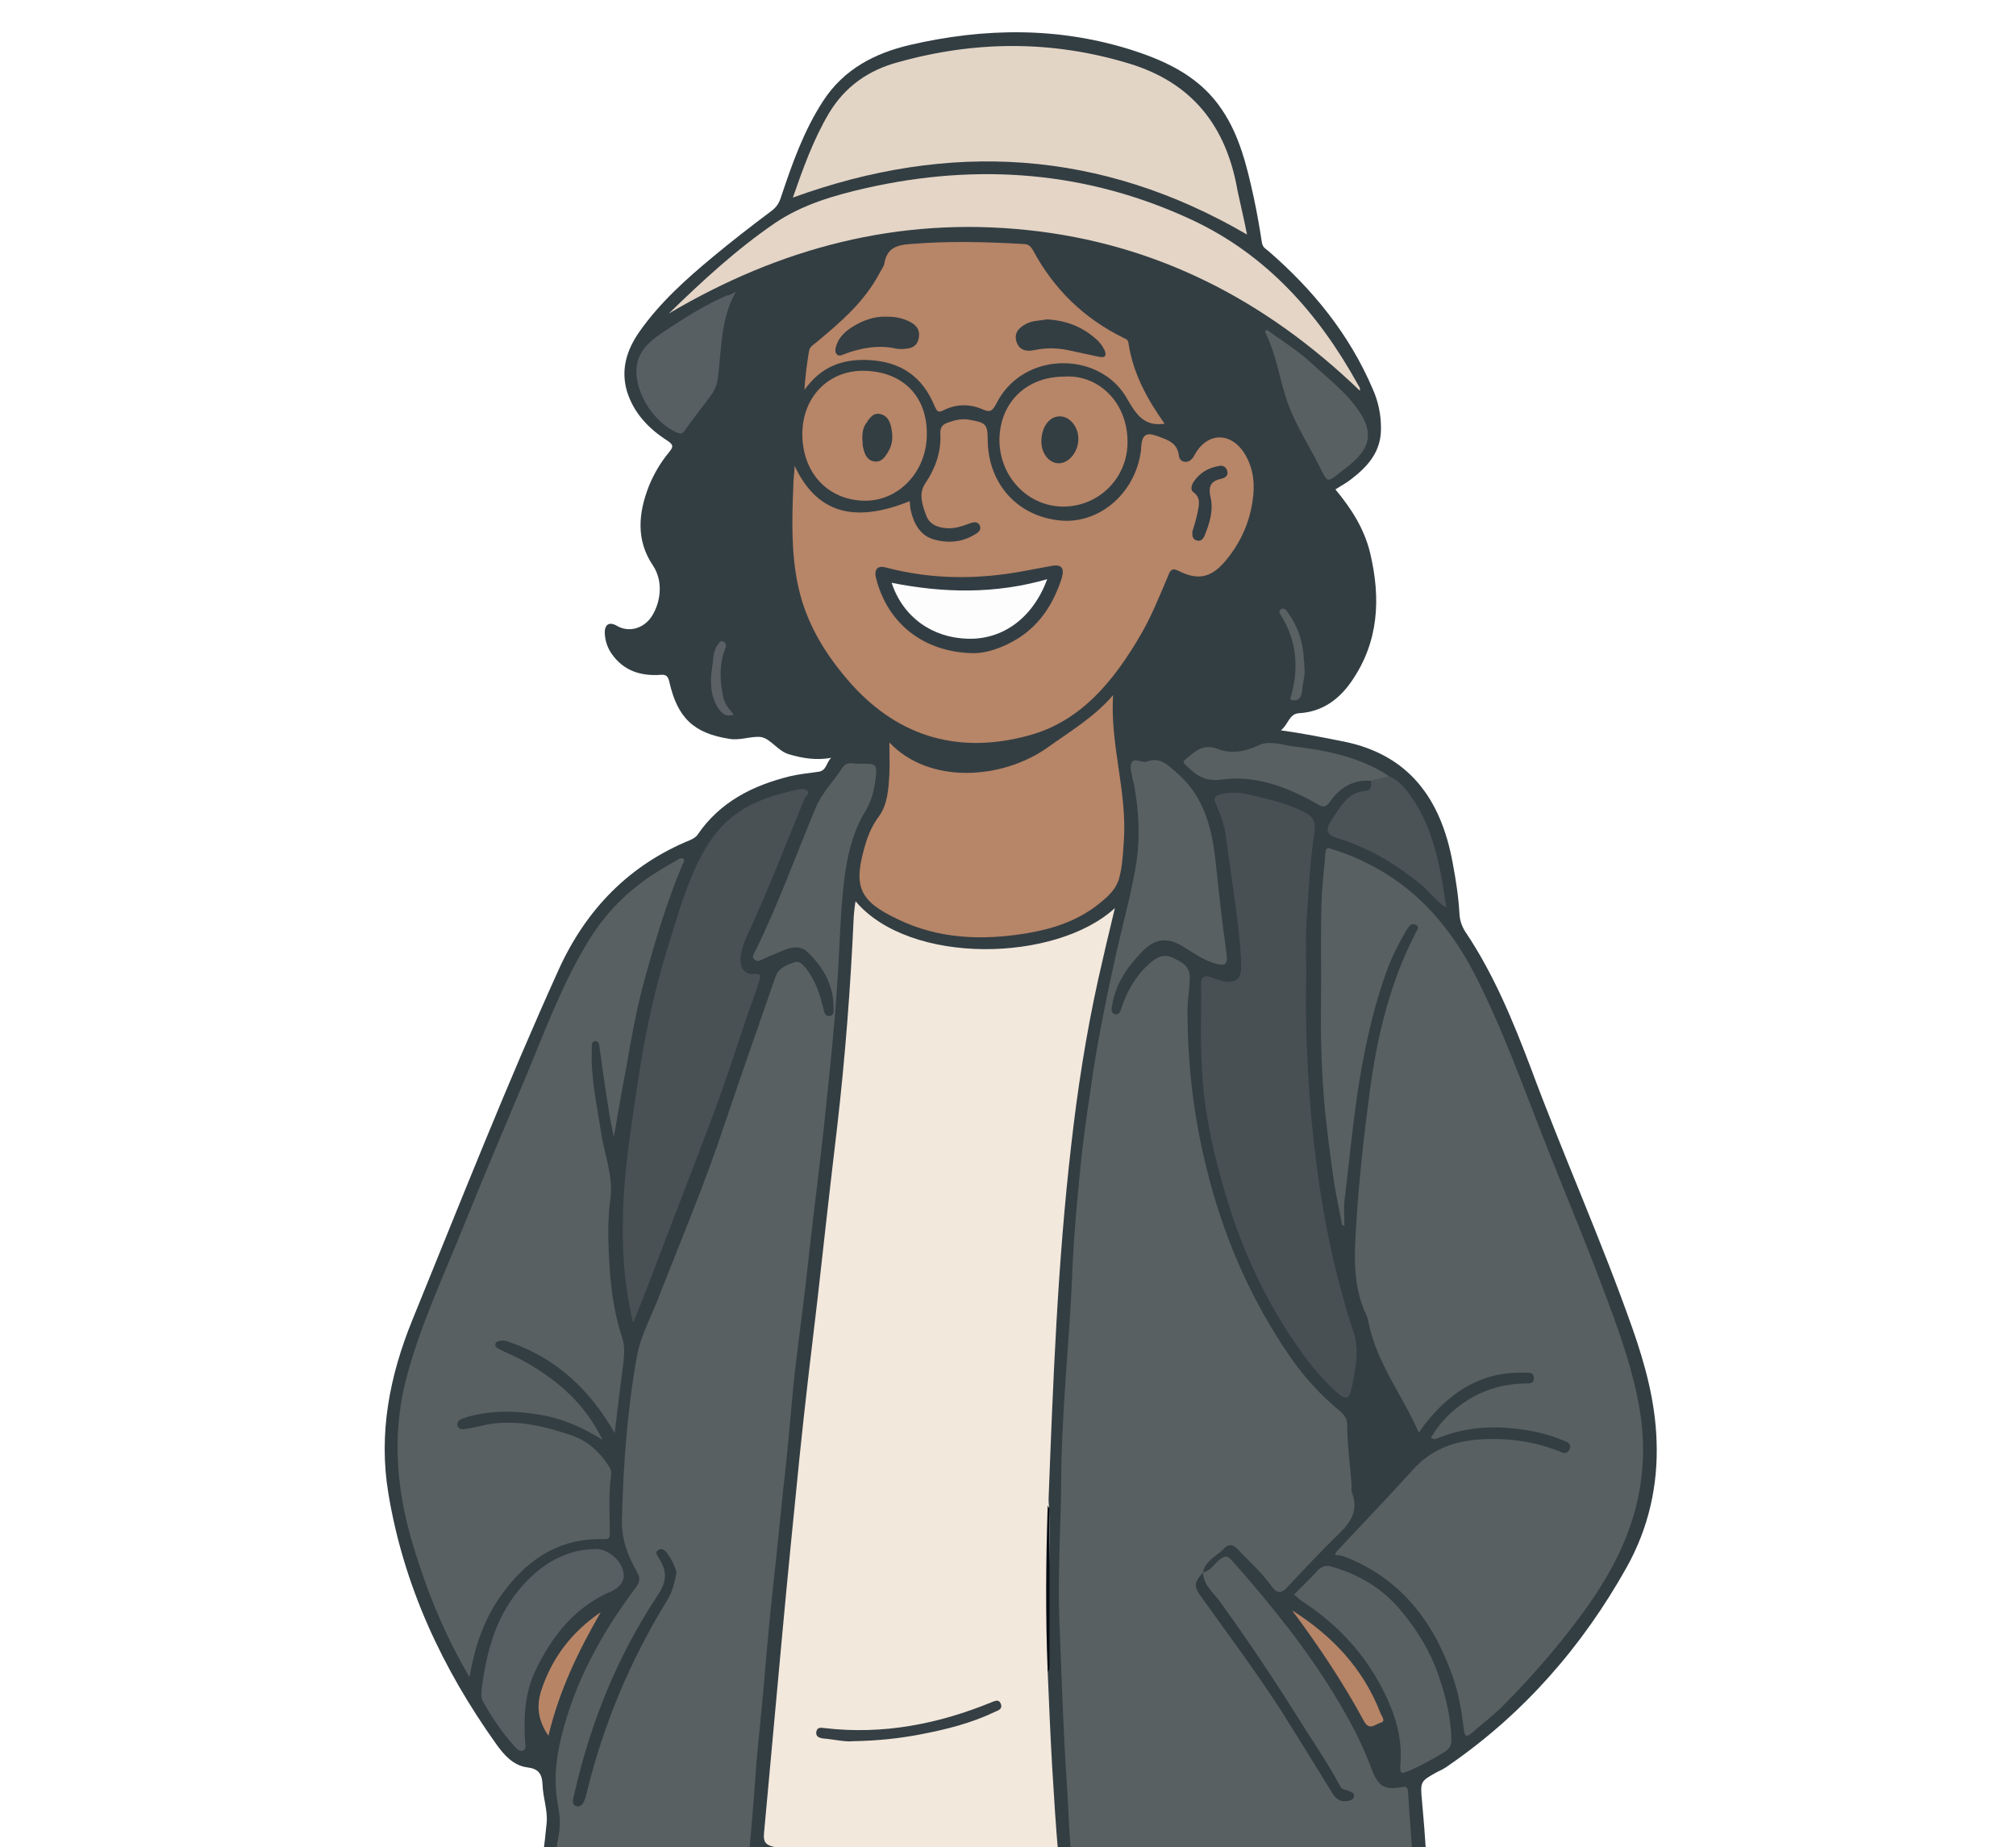 <?xml version="1.0" encoding="utf-8"?>
<!-- Generator: Adobe Illustrator 24.1.2, SVG Export Plug-In . SVG Version: 6.00 Build 0)  -->
<svg version="1.1" id="Layer_1" xmlns="http://www.w3.org/2000/svg" xmlns:xlink="http://www.w3.org/1999/xlink" x="0px" y="0px"
	 width="447px" height="409.5px" viewBox="0 0 447 409.5" style="enable-background:new 0 0 447 409.5;" xml:space="preserve">
<rect x="0" y="0" width="447" height="409.5" fill="#808080" stroke="none"/>
<style type="text/css">
	.st0{fill:#FFFFFF;}
	.st1{fill:#333E43;}
	.st2{fill:#596062;}
	.st3{fill:#2B3439;}
	.st4{fill:#F3E8DC;}
	.st5{fill:#B78567;}
	.st6{fill:#495054;}
	.st7{fill:#E3D5C6;}
	.st8{fill:#4A5154;}
	.st9{fill:#E4D5C6;}
	.st10{fill:#585F62;}
	.st11{fill:#4C5356;}
	.st12{fill:#B68466;}
	.st13{fill:#B78566;}
	.st14{fill:#5A6163;}
	.st15{fill:#5A6063;}
	.st16{fill:#070D14;}
	.st17{fill:#323C41;}
	.st18{fill:#313C41;}
	.st19{fill:#353F44;}
	.st20{fill:#323D43;}
	.st21{fill:#313C43;}
	.st22{fill:#343E43;}
	.st23{fill:#FDFDFE;}
</style>
<g>
	<g>
		<path class="st0" d="M458.8,230.2c0,80.9,0,161.7,0,242.6c0,1.8-0.4,2.2-2.1,2.2c-155.5,0-311,0-466.5,0c-1.7,0-2.1-0.4-2.1-2.2
			c0-161.9,0-323.7,0-485.6c0-1.8,0.4-2.2,2.1-2.2c155.5,0,311,0,466.5,0c1.7,0,2.1,0.4,2.1,2.2C458.8,68.2,458.8,149.2,458.8,230.2
			z"/>
		<path class="st1" d="M131.4,451.6c-4.3-0.4-4.3-0.4-4.3-5.1c0-3.3,0.1-6.5,0.2-9.8c0-0.8,0.1-1.4-0.7-1.8
			c-7-3.8-7.3-10.5-6.8-17.5c0.3-4.4,1-8.8,1.4-13.2c0.3-2.8-0.8-5.6-0.9-8.5c-0.1-2.5-0.9-3.6-3.4-3.9c-3.1-0.4-5.2-2.8-6.9-5.2
			c-11.9-16.7-20.5-35-23.9-55.6c-2.2-13.3,0.3-26,5.3-38.3c10.6-26,20.9-52.2,32.5-77.8c6.1-13.4,15.7-23.2,29.2-28.7
			c0.6-0.3,1.2-0.6,1.6-1.2c5-7.3,12.3-10.9,20.4-12.9c2.1-0.5,4.2-0.7,6.3-1c1.9-0.2,1.8-2.1,2.9-3.1c-3.3,0.6-6.4,0.1-9.4-0.8
			c-2.4-0.7-4-3.4-6.1-3.8c-2.1-0.3-4.6,0.8-7,0.4c-7.9-1.2-11.6-4.6-13.4-12.7c-0.3-1.2-0.7-1.6-1.9-1.5c-4.3,0.3-8.2-0.8-10.9-4.7
			c-0.9-1.3-1.4-2.8-1.5-4.4c-0.1-2.1,1-2.8,2.8-1.7c2.5,1.4,5.7,0.6,7.5-2c1.9-2.8,2.9-7.6,0.4-11.4c-3.8-5.6-3.3-11.6-0.9-17.7
			c1.1-2.7,2.6-5.2,4.4-7.4c0.9-1.1,1.2-1.6-0.3-2.6c-4.1-2.6-7.5-6.1-9-11c-1.4-4.9,0-9.2,2.8-13.2c4.5-6.4,10.3-11.6,16.2-16.5
			c4.2-3.5,8.6-6.9,13-10.2c1.1-0.8,1.7-1.7,2.1-2.9c2.5-7.5,5.1-14.9,9.4-21.5c4.6-7.1,11.5-10.6,19.1-12.4
			c16.7-3.9,33.5-4.1,50,1.3c7.6,2.5,14.7,6,19.4,13.1c3.9,5.8,5.5,12.6,7,19.4c0.7,3.3,1.3,6.7,1.8,10c0.2,1.1,0.9,1.4,1.5,1.9
			c9.8,8.5,17.9,18.4,23.1,30.6c1.2,2.7,1.8,5.6,1.8,8.5c0.1,5.3-2.9,8.6-6.7,11.5c-1,0.8-2.2,1.4-3.4,2.2c3.5,4.2,6.4,8.7,7.7,14.1
			c2.4,10.1,1.9,19.7-4.1,28.4c-2.8,4.1-6.6,6.8-11.6,7.1c-2.3,0.1-2.4,2.5-4.1,3.8c5,0.7,9.5,1.6,14,2.5
			c14.3,2.9,21.5,12.6,24.1,26.9c0.7,3.7,1.3,7.5,1.5,11.3c0.1,1.6,0.6,3,1.6,4.4c6.1,9.2,10.3,19.4,14.2,29.7
			c7.2,19.4,15.7,38.3,22.6,57.9c2.8,8,5,16.1,5.3,24.7c0.4,10-1.8,19.5-6.6,28.1c-9.9,17.7-22.9,32.5-39.4,43.9
			c-0.8,0.6-1.7,1.1-2.6,1.5c-3.8,2.1-3.8,2.1-3.4,6.5c0.7,7.5,1.2,15.1,1.4,22.6c0.1,4.3-1.5,7.4-5,9.5c-1.4,0.8-1.6,1.7-1.4,3.2
			c0.4,5.1,0.7,10.2,1,15.2c0.1,2.2-0.6,2.7-2.5,1.9c-1.3-1-1-2.6-1-4c0-3.3-0.6-6.5-0.6-9.8c0-2.6-0.5-2.8-2.8-1.8
			c-10.9,4.8-22.2,8.3-33.9,10.2c-8.3,1.4-16.7,2.4-25.1,2.2c-1.1,0-2.3,0-3.4-0.3c-2.3-0.5-3.7-1.9-4-4.3
			c-1.1-8.3-2.2-16.6-2.8-24.9c-0.2-2.7-0.3-2.8-2.9-2.5c-4.5,0.6-9,1-13.5,1c-4.7,0-9.5,0.3-14.2,0c-1.7-0.1-2.4,0.4-2.3,2.5
			c0.3,8.9,1,17.8,2.4,26.6c0.2,1.2,0.5,2.3,0.7,3.5c0.2,1.3,0.4,2.8-1.1,3.2c-1.7,0.5-2.2-1-2.7-2.3c-0.3-0.7-0.4-1.5-0.6-2.3
			c-1.1-6.8-2.1-13.7-2.3-20.6c-0.1-3-0.6-6-0.4-9.1c0.1-1.4-0.6-1.9-2-2c-8.2-0.8-16.3-1.8-24.2-4c-1.5-0.4-2.2,0.1-2.4,1.8
			c-0.6,7.4-1.3,14.8-1.9,22.1c-0.1,0.9-0.2,1.7-0.4,2.6c-1,5.3-2.9,6.7-8.2,6.1c-6-0.7-11.9-2.1-17.7-3.9c-2.7-0.9-5.4-1.8-8-2.9
			c-2-0.9-2.5-0.6-2.7,1.6c-0.2,2.5-0.1,5.1-0.1,7.6c0,1.2,0.7,1.9,1.6,2.4c0.3,0.2,0.7,0.5,0.2,0.9
			C132,451.8,131.7,451.7,131.4,451.6z"/>
		<path class="st2" d="M131.4,451.6c0.1-0.2,1.3-0.3,0.2-0.5c-1.3-0.2-1.7-0.7-1.7-1.9c0-3.6-0.3-7.1,0.3-10.7
			c0.2-1.5,0.7-1.2,1.6-0.8c8.7,3.9,17.8,6.1,27.1,7.5c1.8,0.3,3.5,0.1,5.2-0.4c1.3-0.4,1.7-1.5,2-2.7c0.9-3.2,1-6.6,1.3-9.9
			c0.6-6.2,1-12.5,1.4-18.7c0.1-2.2,1.5-1.5,2.4-1.2c4.8,1.5,9.7,2.2,14.5,3c3.5,0.6,7.1,1,10.7,1.2c1.7,0.1,2.4,0.4,2.4,2.4
			c0,10.2,0.9,20.4,2.7,30.5c0.2,0.9,0.4,1.7,0.7,2.5c0.3,0.7,0.6,1.6,1.6,1.4c1.1-0.3,1.1-1.3,0.9-2.1c-0.7-2.6-1.1-5.3-1.4-7.9
			c-0.5-4.1-0.9-8.2-1.4-12.3c-0.5-4,0.1-8.1-0.8-12.1c-0.3-1.6,0.5-1.8,1.8-1.8c5.4,0.1,10.8,0.1,16.2,0c4.8,0,9.6-0.3,14.3-1.3
			c1.4-0.3,2,0.2,2,1.7c0.3,9,1.9,17.8,2.8,26.7c0.2,2.4,1.7,3.8,4.6,4c6.6,0.3,13.3-0.2,19.9-1c4.8-0.6,9.6-1.3,14.4-2.4
			c9.9-2.3,19.5-5.5,28.9-9.7c0.3-0.1,0.6-0.2,1-0.4c1,5.8,0.8,11.7,1.5,17.4c-10.8,2-21.7,3.3-32.6,4.3c-6.6,0.6-13.2,1.2-19.9,1.4
			c-7.6,0.2-15.3,0.9-22.9,0.6c-5.6-0.4-11.2-0.1-16.8-0.2c-3.6,0-7.1-0.2-10.7,0.1c-6.4-0.2-12.8-0.2-19.2-0.5
			c-6.2-0.3-12.3-0.8-18.5-1.3c-12.1-0.9-24.1-2.4-36.1-4.5C131.6,451.8,131.5,451.7,131.4,451.6z"/>
		<path class="st3" d="M205.6,458.1c1.2-1.1,2.6-0.4,3.9-0.4c7.1-0.1,14.1,0,21.2,0c0.8,0,1.7-0.3,2.4,0.4
			C223.9,458.1,214.8,458.1,205.6,458.1z"/>
		<path class="st2" d="M266.7,348.6c1.7-0.3,2.5-1.9,3.8-2.9c1.2-0.9,1.7-0.8,2.6,0.2c4.5,5,8.8,10.2,12.9,15.5
			c5.5,7.2,10.5,14.7,14.6,22.7c1.3,2.6,2.5,5.3,3.5,8c1.4,3.8,2.8,4.8,6.6,4.1c1-0.2,1.4-0.1,1.5,1c0.5,8.6,1.4,17.1,1.4,25.7
			c0,2.8-1.2,4.9-3.5,6.3c-9.6,5.7-20.1,9-30.8,11.8c-9.4,2.5-19,3.4-28.6,4.1c-2.6,0.2-5.3,0.5-7.9-0.2c-1-0.3-1.6-0.6-1.8-1.7
			c-0.4-3.3-1-6.6-1.3-9.9c-0.8-7.4-1.6-14.8-2.2-22.2c-0.5-5.4-0.6-10.9-1-16.4c-0.8-11.7-1.1-23.5-1.6-35.2
			c-0.4-10.4,0.3-20.8,0.4-31.2c0-6.6,0.4-13.3,0.8-20c0.6-9.2,1.4-18.3,1.7-27.5c0.3-6.5,0.9-13,1.5-19.4
			c0.6-6.6,1.5-13.2,2.5-19.8c1.4-10.2,3.5-20.3,5.7-30.3c1.4-6.2,3.1-12.3,4.2-18.5c1.2-6.4,0.9-12.8-0.3-19.1
			c0-0.2-0.2-0.5-0.2-0.7c-0.2-1.3-0.8-2.9-0.3-3.9c0.6-1.3,2.3,0.2,3.5-0.3c2.8-1,4.4,0.7,6.4,2.4c6.3,5.4,8,12.6,8.8,20.5
			c0.7,6.5,1.4,12.9,2.3,19.3c0.4,2.9-0.1,3.3-2.8,2.5c-2.5-0.8-4.5-2.3-6.7-3.6c-3.4-2.2-6.3-1.9-9.1,1c-3.2,3.3-5.9,7-6.7,11.9
			c-0.1,0.8-0.4,1.7,0.5,2c1.1,0.4,1.4-0.8,1.6-1.5c1.3-3.8,3.3-7.2,6.3-9.8c1.5-1.3,3-2.1,5-1.2c2,1,4,1.8,3.8,4.9
			c-0.1,2.3-0.5,4.6-0.5,6.9c0,11.6,1.3,23,4.1,34.4c3.7,15.3,9.8,29.4,18.6,42.2c3.2,4.6,6.9,8.7,11.2,12.2
			c0.9,0.8,1.5,1.7,1.5,2.8c0,4.6,0.7,9.2,1,13.8c0,0.4-0.1,0.8,0,1.2c1.6,4-0.1,6.7-2.9,9.4c-3.9,3.8-7.7,7.8-11.4,11.8
			c-1.5,1.6-2.4,1.2-3.5-0.3c-2.1-3-4.9-5.4-7.4-8.1c-1.1-1.2-2.2-1.4-3.4,0.1C269.4,345.1,267.2,346.2,266.7,348.6
			c-1.4,2.3-0.6,4.1,0.8,6.1c6.7,9.5,13.7,18.8,19.8,28.7c2.5,4,5.1,8,7.4,12.1c0.9,1.6,1.7,3.7,4.4,3c-4.8-4.2-7.1-10.1-10.4-15.2
			c-6.8-10.5-13.6-21-21-31C266.9,351.2,265.8,350.2,266.7,348.6z"/>
		<path class="st4" d="M232.3,370.6c0.3,7.1,0.6,14.2,1,21.2c0.4,6.6,0.8,13.2,1.4,19.8c0.1,1.2-0.5,1.1-1.1,1.2
			c-5.9,1-11.8,1.3-17.8,1.4c-15,0.2-29.8-1-44.3-4.8c-1.7-0.4-2.3-1.1-2.1-3c1.4-14.9,2.7-29.8,4.1-44.7c1.2-13,2.5-26,3.8-38.9
			c1.2-11.7,2.6-23.4,4-35.1c1.4-12.6,2.8-25.1,4.3-37.7c1.8-15.6,3-31.2,3.7-46.9c0.1-1.1,0.2-2.2,0.4-3.3
			c12.1,14.3,44.5,13.5,57.5,1.5c-1.3,5.3-2.5,10.5-3.7,15.8c-2.7,12.2-4.6,24.5-6,36.9c-3,26-4,52.1-5,78.2c0,0.6,0,1.1,0.1,1.7
			c0.3,5.3,0.1,10.7-0.1,16C232.1,356.8,232.8,363.7,232.3,370.6z"/>
		<path class="st2" d="M297.6,271.6c-0.6-3.2-1.3-6.3-1.8-9.5c-0.9-6.4-1.8-12.8-2.3-19.3c-0.5-6.7-0.7-13.5-0.6-20.3
			c0.1-7.4-0.1-14.8,0.1-22.1c0.1-3.8,0.6-7.6,0.9-11.4c0.1-1.5,1-0.9,1.6-0.7c4,1.2,7.8,3,11.5,5.2c9.3,5.7,15.8,14,20.7,23.9
			c5.5,11,9.7,22.6,14.2,34.1c4.3,11,8.9,21.9,13.1,33c3.4,9,6.8,18,8.5,27.6c1.4,8.2,1,16.2-1.4,24.2c-2.7,8.9-7.4,16.4-12.9,23.6
			c-4.8,6.3-9.9,12.1-15.4,17.7c-2.3,2.4-5,4.4-7.5,6.6c-0.9,0.8-1.5,1-1.7-0.6c-0.5-4.2-1.2-8.5-2.7-12.5
			c-4.4-12.3-11.9-21.5-24-26.1c-0.6-0.2-1.2-0.2-1.8-0.3c-0.1-0.5,0.3-0.7,0.5-1c5.5-5.9,11.2-11.8,16.6-17.8
			c4.1-4.6,9.2-6.4,14.9-6.8c6.1-0.4,12,0.4,17.8,2.7c0.9,0.4,1.6,0.6,2.1-0.5c0.5-1.2-0.4-1.6-1.2-1.9c-3.5-1.5-7.1-2.3-10.9-2.7
			c-5.9-0.7-11.7-0.1-17.3,2.2c-0.4,0.1-0.7,0.3-1.3-0.2c2-3.5,4.8-6.2,8.1-8.3c3.8-2.4,8.1-3.6,12.6-3.7c0.9,0,2.1,0.2,2.1-1.2
			c0-1.4-1.2-1.2-2.1-1.2c-9.4-0.3-16.5,4.2-22.2,11.6c-0.4,0.5-0.7,1-1.2,1.7c-3.7-8.4-9.4-15.5-11.2-24.6
			c-0.1-0.5-0.2-0.9-0.4-1.4c-3.1-6.4-2.7-13.1-2.3-20c0.6-9.9,1.7-19.7,3-29.5c1.6-12.1,4.4-24,10-34.9c0-0.1,0.1-0.1,0.1-0.2
			c0.2-0.7,1.2-1.4,0.1-2c-1-0.5-1.5,0.4-2,1.1c-1.8,3.1-3.4,6.2-4.6,9.6c-3.3,9.3-5.2,18.8-6.6,28.6c-1,7.3-1.7,14.6-2.6,21.9
			c-0.2,1.8,0,3.7,0,5.5C297.9,271.6,297.7,271.6,297.6,271.6z"/>
		<path class="st2" d="M190.6,169.3c3.9,0,3.9,0,3.5,3.6c-0.3,2.4-0.9,4.7-2.2,6.9c-2.8,4.5-4,9.7-4.7,15.1
			c-0.9,7.4-1,14.9-1.5,22.3c-0.6,9.6-1.6,19.1-2.6,28.6c-1.1,11-2.6,22-3.8,33c-0.9,8.6-2.1,17.1-3.1,25.7
			c-0.7,6.6-1.2,13.3-1.9,19.9c-1.1,9.4-1.9,18.9-3,28.3c-0.6,5.6-1.1,11.2-1.6,16.8c-0.5,6.4-1.2,12.8-1.8,19.2
			c-0.4,4.3-0.6,8.5-1,12.8c-0.6,7.4-1.3,14.8-1.8,22.3c-0.3,5.2-1,10.4-1.4,15.6c-0.2,2.9-0.6,3-3.3,2.9c-7.2-0.3-14-2.1-20.7-4.4
			c-4.5-1.5-8.9-3.3-12.9-6c-3-2-4.3-4.9-4.4-8.4c-0.1-5.6,0.5-11.3,1.5-16.8c0.5-2.6,0.1-4.9-0.3-7.3c-1-5.9,0-11.6,1.6-17.1
			c3.2-11.3,8.9-21.2,15.8-30.4c0.9-1.2,1-2.1,0.2-3.5c-2-3.5-3.4-7.1-3.3-11.5c0.3-12.3,1.2-24.6,3.4-36.6
			c0.7-3.8,2.6-7.4,4.1-11.1c5.2-13.3,10.8-26.5,15.3-40.1c3.7-10.9,7.5-21.8,11.3-32.7c0.7-1.9,2.7-2.6,4.3-3.1
			c1.2-0.4,2.2,1.1,3,2.2c1.7,2.4,2.5,5.1,3.2,7.8c0.2,0.8,0.3,2.2,1.6,1.9c1-0.2,0.7-1.4,0.7-2.3c-0.1-4.8-2.4-8.6-5.7-11.8
			c-1.4-1.4-3.4-1.3-5.2-0.5c-1.7,0.7-3.4,1.4-5.1,2.2c-0.5,0.2-1,0.4-1.5-0.1c-0.6-0.5-0.3-1,0-1.5c5.2-10.5,9.1-21.5,13.6-32.2
			c1.4-3.3,3.9-5.8,5.9-8.8C187.9,168.5,189.5,169.5,190.6,169.3z"/>
		<path class="st2" d="M104.1,371.8c-3.8-6.5-6.9-13.1-9.5-20.2c-2.3-6.4-4.4-12.9-5.5-19.6c-1.4-8.4-1.3-16.9,0.7-25.3
			c3-12,8.2-23,12.8-34.4c4.6-11.4,9.4-22.7,14.2-34.1c4.2-10.1,8-20.4,13.8-29.8c4.1-6.7,9.7-12,16.4-15.9c1.1-0.7,2.3-1.3,3.4-2
			c0.3-0.2,0.7-0.4,1.1-0.1c0.4,0.3,0.1,0.7-0.1,1.1c-3.6,8.5-6.2,17.3-8.6,26.1c-1.7,6.2-2.8,12.5-3.9,18.8
			c-1,5.2-1.9,10.4-2.8,15.7c-0.4-2.2-0.9-4.3-1.2-6.5c-0.7-4.3-1.3-8.6-1.9-12.9c-0.1-0.7-0.1-1.9-0.9-1.9c-1.2,0-0.8,1.3-0.9,2.1
			c-0.2,6,1.1,11.8,2,17.7c0.7,5.1,2.9,10.1,2.1,15.5c-0.4,3.1-0.5,6.2-0.4,9.3c0.2,7.2,0.8,14.4,3.1,21.3c0.6,1.9,0.4,3.7,0.2,5.6
			c-0.7,5.1-1.3,10.3-1.9,15.4c-5.6-9.8-13.2-16.8-23.7-20.3c-0.5-0.2-1.1-0.3-1.6-0.2c-0.5,0.1-1.1,0.2-1.2,0.9
			c0,0.5,0.5,0.8,0.9,1c2.2,1.1,4.5,2,6.6,3.3c6.7,3.9,12.5,9,16.3,16.8c-4.5-2.8-8.8-4.7-13.5-5.5c-5.4-1-10.8-1.1-16.1,0.3
			c-0.3,0.1-0.6,0.2-0.9,0.3c-0.8,0.2-1.8,0.6-1.7,1.6c0.3,1.3,1.5,0.9,2.3,0.8c1.4-0.2,2.8-0.6,4.3-0.9c6.6-1.2,12.9,0.4,19,2.5
			c3.3,1.2,5.9,3.5,7.9,6.6c0.4,0.6,0.7,1.2,0.6,2c-0.6,4.3-0.3,8.7-0.3,13.1c0,1.1-0.3,1.2-1.3,1.2c-10.1-0.3-17.4,4.7-23.1,12.9
			C107.2,359.3,105.2,365.3,104.1,371.8z"/>
		<path class="st5" d="M176.2,103.3c4.9,10.4,13.1,12.8,25.5,7.8c0.1,0.8,0.1,1.6,0.3,2.3c0.7,2.9,2.2,5.4,5.1,6.2
			c3.3,0.9,6.5,0.6,9.5-1.4c0.6-0.4,1-1,0.6-1.8c-0.4-0.7-1.1-0.7-1.8-0.5c-1.7,0.6-3.4,1.3-5.3,1.2c-2.1-0.1-4.1-0.8-4.8-3
			c-0.8-2.2-1.7-4.7-0.1-7c2.2-3.3,3.5-6.9,3.3-10.9c-0.1-1.3,0.4-2.1,1.6-2.5c1.7-0.6,3.3-1,5.1-0.6c3.4,0.6,3.8,1,3.8,4.5
			c0.1,9.7,6.7,17,16.3,17.8c8.4,0.7,16.2-5.9,17.6-15c0.1-0.3,0.1-0.6,0.1-1c0.2-3,1-3.7,3.7-2.7c2.1,0.8,4.4,1.4,4.7,4.4
			c0.2,1.4,1.9,1.7,2.8,0.7c0.3-0.3,0.5-0.6,0.7-1c2.8-5.1,8.2-5.1,11.2,0c1.9,3.2,2.2,6.8,1.6,10.4c-0.7,4.8-2.7,9.1-5.7,12.8
			c-3.3,4.1-6.3,4.8-10.8,2.5c-1.6-0.8-1.9,0.4-2.3,1.4c-1.8,4.2-3.5,8.5-5.8,12.5c-6,10.4-13.4,19.6-25.2,22.7
			c-14.9,4-28.2,0.6-39-11.3c-5.7-6.4-10.2-13.5-12-22.2c-1.5-7.2-1.3-14.6-1-21.9C175.9,106.4,176.1,105.1,176.2,103.3z"/>
		<path class="st6" d="M266.3,225.8c0-2.4,0.1-4.8,0-7.2c-0.1-2.2,0.8-2.5,2.4-1.9c0.8,0.3,1.6,0.6,2.4,0.8c3,0.6,4.2-0.5,4.1-3.6
			c-0.1-2.9-0.3-5.9-0.7-8.8c-0.8-6.6-1.8-13.1-2.7-19.7c-0.3-2.5-1.2-4.9-2.2-7.2c-0.7-1.4,0-1.8,1-2.1c2-0.5,4.2-0.5,6.1,0
			c3.8,0.9,7.7,1.7,11.4,3.4c2.9,1.3,3.8,2.2,3.3,5.4c-1,6.3-1.2,12.7-1.7,19.1c-0.3,4.7,0,9.4-0.1,14.1c-0.2,9.4,0.3,18.7,1,28
			c1.2,13.5,3.2,27,6.8,40.1c0.8,2.8,1.5,5.7,2.5,8.4c1.6,4.3,0.7,8.4-0.1,12.6c-0.6,3.2-1.4,3.3-3.7,1.2
			c-4.7-4.3-8.3-9.5-11.7-14.9c-5.1-8.3-9.1-17.2-12-26.6c-2.4-7.7-4.4-15.6-5.4-23.8C266.4,237.3,266.2,231.6,266.3,225.8z"/>
		<path class="st7" d="M276.5,52c-32.4-18.9-66-20.8-100.7-8.2c2.2-6.3,4.5-12.8,8-18.7c3.6-6,8.9-9.6,15.3-11.3
			c17.1-4.8,34.2-4.9,51.3,0.3c13.8,4.2,21.5,13.7,24,28.2C275.1,45.6,275.9,48.9,276.5,52z"/>
		<path class="st5" d="M246.8,154.1c-0.7,10.9,3.1,21.3,2.4,32.1c-0.2,2.8-0.3,5.6-1,8.3c-0.7,2.8-2.9,4.6-5.1,6.3
			c-4.6,3.5-10,5.2-15.5,6.1c-9.8,1.6-19.4,1.3-28.5-3.1c-8.7-4.1-10-7.3-7.2-16.7c0.7-2.3,1.6-4.3,3.1-6.3c1.8-2.6,2-5.9,2.2-9.1
			c0.1-2.3,0-4.5,0-7.1c8.8,9.3,24.9,8.3,35.1,1.1C237.3,162.1,242.6,159,246.8,154.1z"/>
		<path class="st8" d="M140.4,293.3c-2.3-9.3-2.6-18.6-2.1-28.1c0.5-8.3,1.8-16.4,3-24.5c1.5-10.1,3.5-20.1,6.5-29.8
			c1.9-6.1,3.6-12.3,6.2-18.1c2.3-5.1,5.1-9.6,9.7-12.7c4-2.8,8.6-4,13.2-5.1c0.6-0.1,1.5-0.2,2,0.2c0.8,0.6-0.2,1.2-0.5,1.8
			c-4.2,10.2-8.1,20.5-12.8,30.5c-0.7,1.6-1.3,3.2-1.4,5c-0.1,2.2,1,3.6,2.9,3.4c1.9-0.1,1.5,0.7,1.2,1.7c-0.8,2.6-1.8,5.2-2.7,7.8
			c-1.9,5.6-3.7,11.2-5.7,16.8c-1.6,4.6-3.4,9.2-5.1,13.7c-2.8,7.3-5.6,14.6-8.4,21.9C144.5,283,142.4,288.1,140.4,293.3z"/>
		<path class="st9" d="M148.3,69.5c7.5-7.3,15.1-14.3,23.6-20.1c6.1-4.1,13.1-6.1,20.1-7.7c24.8-5.6,49.1-3.8,72.4,7.1
			c16.2,7.6,27.8,20.4,36.6,36.3c0.2,0.4,0.7,0.9,0.5,1.5c-20.9-20.1-45.1-32.6-73.7-35.6C199.2,48,173,54.9,148.3,69.5z"/>
		<path class="st5" d="M258.2,93.9c-0.2,0.1-0.4,0.1-0.5,0.1c-4.2,0.4-5.9-2.3-7.9-5.8c-6-10.4-23-10.5-28.9,1.3
			c-0.8,1.5-1.3,2-2.9,1.3c-2.9-1.3-6-1.3-8.9,0.2c-1.1,0.5-1.3,0.2-1.8-0.8c-2.8-6.9-7.7-10.1-15-10.4c-5.9-0.2-10.4,1.7-13.9,6.6
			c-0.1-1.1,0.8-8.2,1.1-9c0.3-0.7,0.9-1,1.5-1.5c5.4-4.5,10.7-9,14.1-15.5c0.4-0.7,0.9-1.4,1-2.1c0.6-3.4,2.9-4,5.7-4.2
			c8.4-0.7,16.8-0.5,25.2,0c1,0,1.5,0.5,2,1.3c4.7,8.8,11.4,15.2,20.1,19.5c0.5,0.2,1,0.4,1.1,1.1C251.2,82.7,254.3,88.4,258.2,93.9
			z"/>
		<path class="st2" d="M286.9,353.5c1.9-1.9,3.7-3.6,5.3-5.4c0.8-0.8,1.7-1.1,2.7-0.9c6.1,1.7,11.4,4.7,15.6,9.7
			c3.7,4.4,6.6,9.1,8.5,14.6c1.5,4.5,2.7,9.1,2.8,13.9c0.1,1.5-0.4,2.3-1.7,3.1c-2.5,1.5-5.1,3-7.8,4.1c-1.3,0.5-2,1-1.8-1.4
			c0.4-4.5-0.5-9-2.3-13.2c-4.2-10-11-17.6-19.9-23.3C288,354.4,287.6,354,286.9,353.5z"/>
		<path class="st5" d="M191.7,111c-8.2-0.1-13.9-6.3-13.8-15c0.1-8,5.8-13.9,13.6-13.8c8.6,0.1,14.1,5.6,14,14.1
			C205.5,104.5,199.3,111.1,191.7,111z"/>
		<path class="st5" d="M235.9,83.5c7.4-0.6,14.1,5.5,14.1,14.4c0.1,8-6.4,14.5-14.4,14.4c-7.8-0.1-14-6.7-14-14.8
			C221.7,89.2,227.6,83.5,235.9,83.5z"/>
		<path class="st10" d="M106.8,374.4c1-7.7,2.9-15.5,8.3-22c3.2-3.8,6.7-6.6,11.3-8.1c1.7-0.6,3.6-0.8,5.4-0.9
			c2.9-0.2,6.3,2.6,6.5,5.7c0.1,1.6-1.1,2.9-2.6,3.6c-8.1,3.4-13.3,9.9-17,17.7c-2.3,4.8-2.6,10.1-2.3,15.4c0,0.8,0.5,2-0.5,2.3
			c-0.8,0.3-1.5-0.6-2.1-1.3c-2.6-2.9-4.8-6.2-6.7-9.6C106.7,376.5,106.7,375.7,106.8,374.4z"/>
		<path class="st10" d="M163.2,64.6c-3.4,5.9-3.2,12.6-4,19c-0.2,1.6-0.7,2.9-1.6,4.1c-1.9,2.6-4,5.2-5.9,7.9
			c-0.5,0.7-1,0.5-1.6,0.3c-4.9-2.1-9.1-8.4-9-13.8c0.1-4,2.7-6.2,5.5-8.2c4.7-3.1,9.4-6.2,14.6-8.4C162,65.4,162.6,65,163.2,64.6z"
			/>
		<path class="st11" d="M308,172.1c2.2,0.9,3.6,2.7,4.9,4.5c4.2,6,5.9,13,7.1,20.1c0.2,1.4,0.4,2.8,0.7,4.5c-2.5-1.5-4-3.9-6.1-5.5
			c-5.5-4.4-11.4-7.9-18.1-9.9c-2.2-0.7-2.7-1.7-1.5-3.6c2-3,3.6-6.6,7.9-6.9c1.3-0.1,1.1-1.3,1.1-2.3
			C305,171.6,306.6,172.1,308,172.1z"/>
		<path class="st2" d="M308,172.1c-1.4,0.3-2.8,0.6-4.1,1c-3.9-0.3-6.8,1.5-9,4.6c-1,1.4-1.6,1.3-2.9,0.5c-6.5-3.7-13.6-6.4-21-5.4
			c-3.7,0.5-5.5-0.7-7.8-2.9c-1.2-1.1-0.9-1.1,0.2-2c2.1-1.8,3.7-3,6.8-1.8c2.6,1,5.8,0.6,8.7-0.8c2.6-1.3,5.5-0.1,8.1,0.2
			c5.1,0.6,10.1,1.5,14.9,3.4C304.1,169.8,306.2,170.8,308,172.1z"/>
		<path class="st2" d="M280.9,73.1c3.4,2.5,7,4.7,10.1,7.6c3.1,2.9,6.5,5.5,9.2,8.9c4.7,5.9,4,9.7-1.6,14c-5,3.8-3.8,4-6.8-1.7
			c-2.5-4.7-5.4-9.3-6.9-14.5c-1.4-4.6-2.2-9.5-4.4-13.8C280.6,73.3,280.8,73.2,280.9,73.1z"/>
		<path class="st12" d="M286.5,357c8.7,5.5,15.7,12.7,19.6,22.8c0.2,0.6,1.3,1.8,0,2.1c-1.1,0.3-2.5,1.9-3.7-0.4
			C297.7,372.8,292.3,364.8,286.5,357z"/>
		<path class="st13" d="M121.6,384.8c-2.3-3.4-2.7-6.5-1.6-10c2.4-7.4,6.9-13.1,13.2-17.4C128.3,365.9,124,374.7,121.6,384.8z"/>
		<path class="st14" d="M289.2,147.9c0.3,1.6-0.4,3.5-0.5,5.4c-0.1,0.8-0.4,1.6-1.2,1.9c-0.3,0.1-0.8,0.1-1.1,0
			c-0.5-0.2-0.2-0.7-0.1-1c1.7-6.2,1.2-12-2.1-17.5c-0.3-0.5-0.9-1.1-0.2-1.6c0.6-0.5,1.2,0.1,1.5,0.6c2.3,3.2,3.5,6.8,3.6,10.8
			C289.2,146.8,289.2,147.2,289.2,147.9z"/>
		<path class="st15" d="M162.7,158.4c-1.9,0.7-2.8-0.4-3.6-1.6c-1.6-2.7-1.7-5.8-1.2-8.8c0.3-1.7,0.1-3.5,1.2-5
			c0.3-0.4,0.6-1.1,1.2-0.8c0.7,0.3,0.8,0.9,0.5,1.6c-1.4,3.6-1.2,7.2-0.4,10.9C160.8,156.2,161.7,157.3,162.7,158.4z"/>
		<path class="st16" d="M232.3,370.6c-0.5-12.3-0.4-24.5,0-36.8c0.5,0.5,0.4,1.2,0.4,1.8c0,11.1,0,22.1,0,33.2
			C232.7,369.4,232.8,370.1,232.3,370.6z"/>
		<path class="st17" d="M253,429.5c6.8-0.1,13.4-1.8,20.1-2.9c9.7-1.7,19.2-4.4,28.2-8.5c1.7-0.8,3.3-1.7,4.9-2.6
			c0.7-0.4,1.6-1.4,2.2-0.4c0.7,1.1-0.3,1.8-1.2,2.4c-2.7,1.9-5.8,3.1-8.9,4.4c-7.4,3.1-15.2,5.3-23,6.8c-7.4,1.5-14.7,3.2-22.3,3.2
			c-1.3,0-2.5,0.8-3.8,0.1c-0.7-0.3-1.3-0.5-1.2-1.5c0.1-0.9,0.8-1,1.6-1C250.7,429.5,251.9,429.5,253,429.5z"/>
		<path class="st18" d="M266.7,348.6c0.2,2.9,2.4,4.5,3.9,6.6c6.3,8.7,12.2,17.6,17.9,26.7c2.9,4.6,6,9.1,8.6,14
			c0.5,1,1.4,0.8,2.1,1.2c0.5,0.2,1.1,0.4,1,1.1c-0.1,0.7-0.7,0.9-1.2,1c-1.4,0.3-2.5,0-3.4-1.4c-3.8-6.1-7.5-12.2-11.3-18.2
			c-5.5-8.6-11.6-16.7-17.5-25C264.6,351.7,264.6,351.1,266.7,348.6C266.7,348.7,266.7,348.6,266.7,348.6z"/>
		<path class="st19" d="M189.1,386c-1.7,0.2-4.1-0.4-6.5-0.6c-0.9-0.1-1.8-0.4-1.6-1.5c0.2-1.1,1.1-0.9,1.9-0.8
			c12.9,1.5,25.2-0.9,37.1-5.8c0.8-0.3,1.5-0.6,1.9,0.4c0.4,1-0.3,1.4-1.1,1.7c-5.4,2.6-11,4-16.8,5.1
			C199.3,385.4,194.6,385.9,189.1,386z"/>
		<path class="st18" d="M150,348.5c-0.4,2.3-0.9,4.4-2.1,6.3c-8.1,13.2-14.1,27.4-17.8,42.6c-0.3,1.3-0.8,3.4-2.3,3
			c-1.4-0.4-0.5-2.2-0.3-3.4c3.6-15.6,9.6-30.2,18.3-43.3c2-3,2.2-5.2,0.4-8.1c-0.3-0.6-1.2-1.4-0.2-2c1-0.6,1.6,0.3,2.1,1
			C149,345.8,149.6,347.2,150,348.5z"/>
		<path class="st18" d="M125.1,416.9c2.2-0.9,3.5,0.6,4.8,1.4c5.3,3,11,5,16.9,6.5c3.6,0.9,7.2,2.1,11,2c0.6,0,1.2,0.2,1.2,0.9
			c0,0.8-0.6,1.4-1.3,1.4c-1.3,0.1-2.6,0.2-3.9,0c-8.5-1.8-16.8-4.3-24.5-8.7C127.8,419.4,126.5,418.4,125.1,416.9z"/>
		<path class="st20" d="M216,144.8c-11.1-0.1-19.1-6.5-21.7-16.4c-0.6-2.1,0.2-3.1,2.1-2.6c10.2,2.7,20.4,2.7,30.6,0.8
			c2-0.4,3.9-0.7,5.9-1.1c2.4-0.5,3.2,0.3,2.5,2.7c-1.8,5.6-4.8,10.3-9.8,13.4C222.2,143.7,218.6,144.8,216,144.8z"/>
		<path class="st21" d="M264.4,117.8c0.4-1.3,0.8-2.6,1.1-4c0.3-1.7,0.9-3.4-0.9-4.7c-0.7-0.5-0.4-1.5,0-2.2
			c1.4-2.1,3.3-3.2,5.7-3.6c0.8-0.2,1.6,0.2,1.8,1.1c0.3,1-0.4,1.5-1.2,1.7c-2.2,0.5-3.1,1.4-2.5,4.1c0.7,2.9-0.2,5.8-1.3,8.5
			c-0.3,0.8-0.9,1.4-1.8,1.1C264.4,119.5,264.3,118.7,264.4,117.8z"/>
		<path class="st22" d="M196.5,70.2c2,0,3.9,0.3,5.7,1.4c1.3,0.8,1.8,1.9,1.5,3.4c-0.3,1.6-1.4,2.2-2.8,2.3c-0.7,0.1-1.4,0.1-2.1,0
			c-4-0.9-7.9-0.2-11.6,1.2c-0.5,0.2-1.2,0.6-1.7,0c-0.4-0.5-0.3-1.2-0.1-1.8c0.6-2,2.1-3.3,3.7-4.3C191.4,71,193.9,70.1,196.5,70.2
			z"/>
		<path class="st1" d="M232,70.8c4.6,0.2,8.3,1.8,11.4,4.7c0.6,0.6,1.1,1.3,1.5,2.1c0.5,1.2,0.2,1.8-1.2,1.5c-2.3-0.5-4.6-1-7-1.5
			c-2.4-0.5-4.9-0.5-7.3,0c-1.7,0.4-3.4,0.1-4-1.8c-0.7-2.1,0.7-3.3,2.3-4.1C229.2,71,230.8,71.1,232,70.8z"/>
		<path class="st1" d="M191.2,97.3c0-1.2,0.1-2.4,0.8-3.4c0.8-1.2,1.6-2.5,3.2-2.1c1.5,0.3,2.1,1.6,2.4,2.9c0.4,1.9,0.4,3.8-0.7,5.5
			c-0.7,1.2-1.5,2.3-3,2.1c-1.6-0.2-2.2-1.6-2.5-3C191.2,98.6,191.3,98,191.2,97.3z"/>
		<path class="st1" d="M239.1,97.3c0,2.8-2,5.3-4.2,5.4c-2.2,0.1-4-2.1-4-4.8c0-3.2,1.7-5.6,4.1-5.6
			C237.2,92.3,239.1,94.6,239.1,97.3z"/>
		<path class="st23" d="M232.2,128.4c-3.2,8.6-9.8,13.4-17.6,13.2c-7.9-0.2-14.4-4.8-16.9-12.4C209.3,131.5,220.7,131.7,232.2,128.4
			z"/>
	</g>
</g>
</svg>
